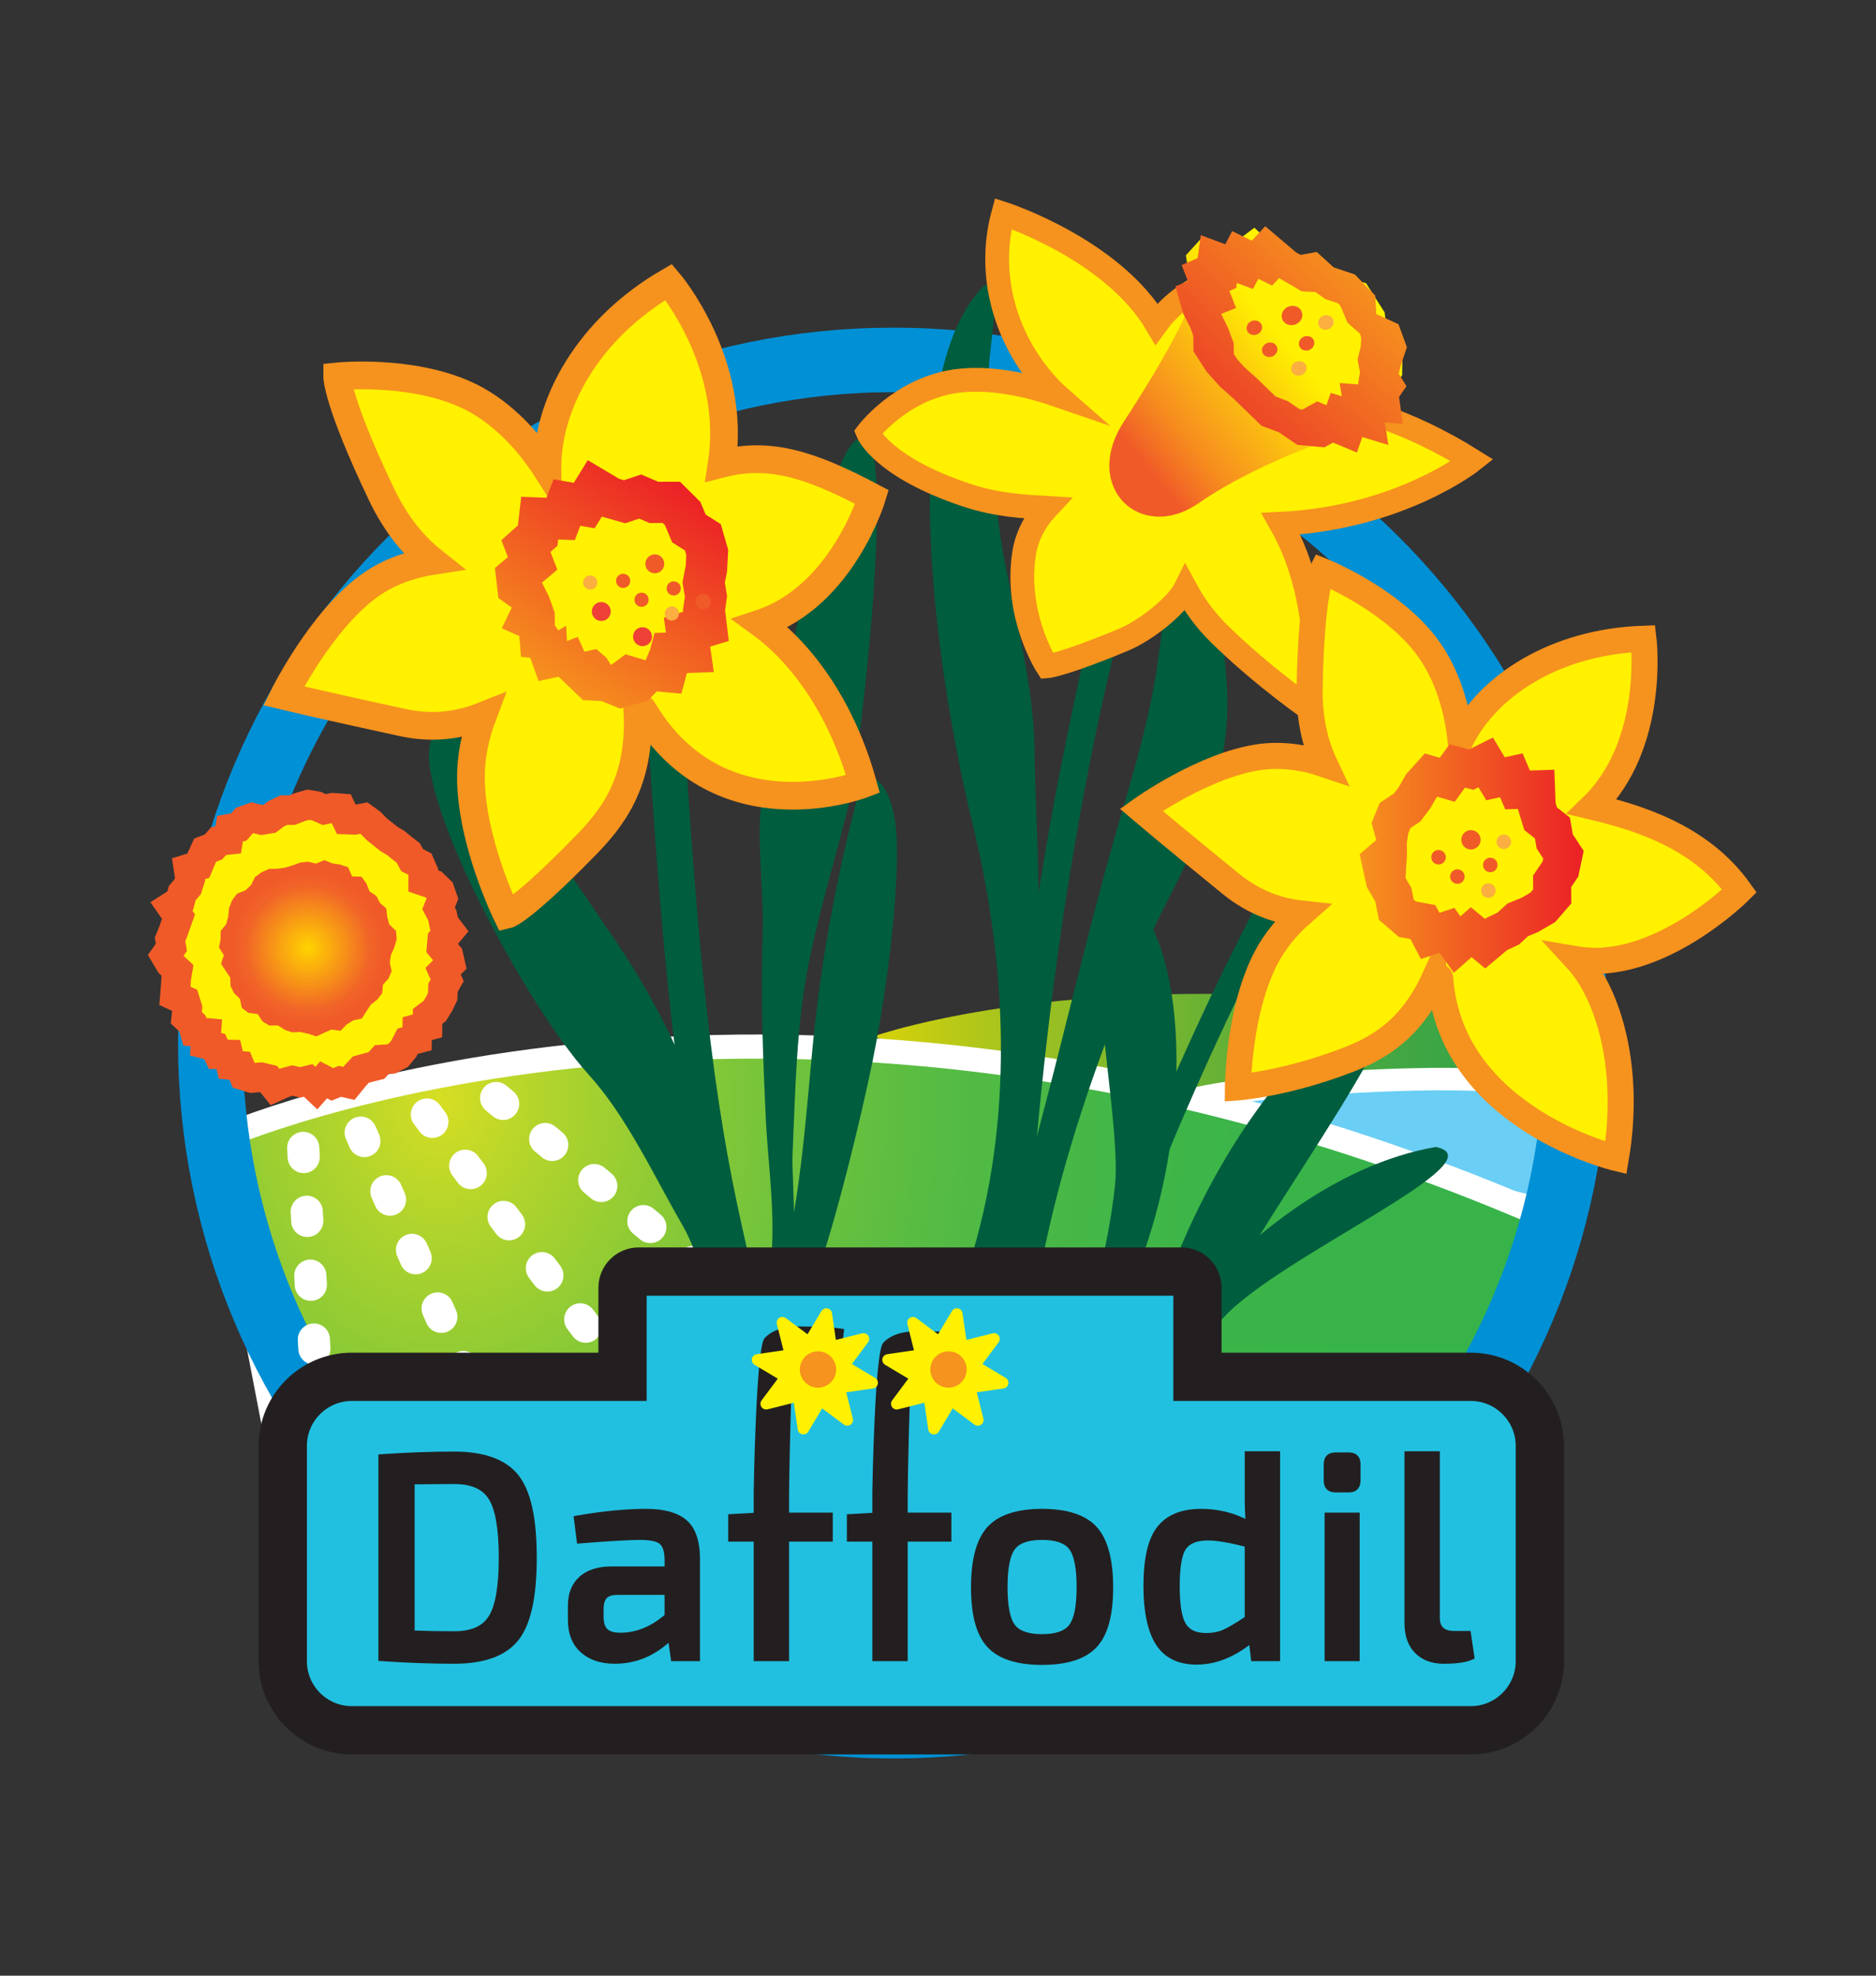 <?xml version="1.0" encoding="utf-8"?>
<!-- Generator: Adobe Illustrator 15.0.0, SVG Export Plug-In . SVG Version: 6.00 Build 0)  -->
<!DOCTYPE svg PUBLIC "-//W3C//DTD SVG 1.1//EN" "http://www.w3.org/Graphics/SVG/1.1/DTD/svg11.dtd">
<svg version="1.1" id="Layer_1" xmlns="http://www.w3.org/2000/svg" xmlns:xlink="http://www.w3.org/1999/xlink" x="0px" y="0px"
	 width="261.895px" height="275.789px" viewBox="0 0 261.895 275.789" enable-background="new 0 0 261.895 275.789"
	 xml:space="preserve">
<rect x="0" y="0" width="261.895" height="275.789" fill="#333333" stroke="none"/>
<g>
	<g>
		<defs>
			<path id="SVGID_1_" d="M57.655,135.555c0-43.764,35.478-79.243,79.244-79.243c43.771,0,79.251,35.479,79.251,79.243
				c0,43.762-35.479,79.242-79.251,79.242C93.133,214.797,57.655,179.316,57.655,135.555z"/>
		</defs>
		<clipPath id="SVGID_2_">
			<use xlink:href="#SVGID_1_"  overflow="visible"/>
		</clipPath>
		<g clip-path="url(#SVGID_2_)">
			
				<circle opacity="0.42" fill-rule="evenodd" clip-rule="evenodd" fill="none" stroke="#FFFFFF" stroke-width="1.204" stroke-linecap="round" cx="161.669" cy="67.39" r="4.341"/>
			
				<line fill="none" stroke="#97CDEF" stroke-width="1.415" stroke-linecap="round" x1="157.577" y1="63.764" x2="150.752" y2="56.257"/>
			
				<line fill="none" stroke="#97CDEF" stroke-width="1.415" stroke-linecap="round" x1="166.808" y1="66.892" x2="175.774" y2="65.641"/>
		</g>
	</g>
	<linearGradient id="SVGID_3_" gradientUnits="userSpaceOnUse" x1="121.783" y1="152.029" x2="211.987" y2="152.029">
		<stop  offset="0" style="stop-color:#EFE805"/>
		<stop  offset="0.17" style="stop-color:#C0DA17"/>
		<stop  offset="0.369" style="stop-color:#8FCC29"/>
		<stop  offset="0.557" style="stop-color:#69C137"/>
		<stop  offset="0.731" style="stop-color:#4DB942"/>
		<stop  offset="0.883" style="stop-color:#3DB548"/>
		<stop  offset="0.999" style="stop-color:#37B34A"/>
	</linearGradient>
	<path opacity="0.88" fill="url(#SVGID_3_)" d="M121.783,144.725c0,0,32.881-11.882,88.933-2.178
		c4.357,5.348-3.894,22.777-3.894,22.777L121.783,144.725z"/>
	<path fill="#6ACEF5" stroke="#FFFFFF" stroke-width="3.139" stroke-miterlimit="10" d="M170.823,152.633
		c5.795-0.859,24.525-2.52,36.9-1.846c4.364,0.24,11.112,0.99,11.112,0.99l-3.167,17.112l-55.646-13.524
		C160.023,155.365,165.028,153.494,170.823,152.633z"/>
	
		<radialGradient id="SVGID_4_" cx="61.6" cy="154.19" r="141.6" gradientTransform="matrix(1 0 0 1.2 0 -31.47)" gradientUnits="userSpaceOnUse">
		<stop  offset="0" style="stop-color:#D6DE23"/>
		<stop  offset="0.104" style="stop-color:#B1D42C"/>
		<stop  offset="0.23" style="stop-color:#8CCA35"/>
		<stop  offset="0.361" style="stop-color:#6DC23D"/>
		<stop  offset="0.498" style="stop-color:#55BB43"/>
		<stop  offset="0.643" style="stop-color:#44B747"/>
		<stop  offset="0.802" style="stop-color:#3AB449"/>
		<stop  offset="0.999" style="stop-color:#37B34A"/>
	</radialGradient>
	<path fill="url(#SVGID_4_)" stroke="#FFFFFF" stroke-width="3.369" stroke-miterlimit="10" d="M30.542,158.941
		c0,0,78.831-35.116,184.73,10.74l-11.225,28.234L40.049,208.373L30.542,158.941z"/>
	<g>
		<g>
			<path fill="#005D3E" d="M183.214,112.62c-7.113,11.551-13.134,23.862-18.665,36.229c-10.837,24.23-19.488,50.156-21.44,76.765
				c-0.076,1.039,2.401,3.016,2.404,2.977c1.95-26.582,10.628-52.299,21.355-76.529c5.48-12.38,11.557-24.687,18.664-36.229
				C186.037,115.012,183.27,112.529,183.214,112.62L183.214,112.62z"/>
		</g>
	</g>
	<g>
		<g>
			<path fill="#005D3E" d="M158.792,66.842c-4.864,12.034-7.634,25.104-10.203,37.768c-7.769,38.296-10.368,77.632-10.562,116.642
				c-0.012,2.381,3.903,1.872,3.914-0.385c0.191-38.421,2.811-77.015,10.275-114.756c1.885-9.525,4.117-18.996,6.886-28.304
				c0.736-2.475,1.521-4.936,2.373-7.373c0.205-0.586,0.97-2.612,0.79-2.168C163.208,65.931,159.652,64.716,158.792,66.842
				L158.792,66.842z"/>
		</g>
	</g>
	<path fill="none" stroke="#0090D5" stroke-width="9.01" stroke-miterlimit="10" d="M29.36,145.6
		c0-52.668,42.693-95.361,95.354-95.361c52.666,0,95.356,42.693,95.356,95.361c0,52.664-42.69,95.357-95.356,95.357
		C72.052,240.957,29.36,198.264,29.36,145.6z"/>
	<g>
		<g>
			<g>
				<polygon fill="#FFF100" points="61.649,132.244 62.599,133.385 62.864,134.564 61.858,135.568 62.426,136.846 61.842,137.883 
					61.8,139.084 61.3,140.135 60.689,141.122 59.694,141.876 59.676,143.206 58.249,143.587 58.219,145.004 56.903,145.349 
					56.363,146.395 55.63,147.28 54.607,147.817 53.311,147.901 52.539,148.741 51.438,149.015 50.376,149.309 49.549,150.193 
					48.701,151.234 47.448,150.943 46.389,151.37 45.179,150.733 44.16,151.889 43.016,150.813 41.918,151.086 40.841,150.833 
					39.682,151.141 38.395,151.727 37.508,150.633 36.416,150.369 35.147,150.478 34.028,150.134 33.471,148.771 32.217,148.659 
					31.878,147.202 30.484,147.175 29.961,146.079 28.693,145.754 28.802,144.168 27.192,144.022 26.861,142.867 26.007,142.062 
					26.159,140.708 25.829,139.656 24.42,139.012 24.521,137.782 24.597,136.611 24.784,135.461 23.759,134.496 23.107,133.404 
					23.924,132.244 23.742,131.121 24.18,130.041 24.55,128.986 24.918,127.952 23.926,126.526 25.156,125.741 25.446,124.662 
					26.196,123.794 26.539,122.728 26.318,121.258 27.695,120.834 28.142,119.761 28.639,118.677 29.794,118.226 30.549,117.384 
					31.851,117.242 32.113,115.665 33.321,115.448 34.124,114.536 35.209,114.144 36.545,114.463 37.638,114.28 38.588,113.565 
					39.636,113.082 40.775,113.084 41.875,112.66 43.016,112.329 44.165,112.52 45.265,113.007 46.453,112.759 47.615,112.843 
					48.361,114.399 49.498,114.442 50.804,114.197 51.745,114.871 52.56,115.717 53.429,116.415 54.293,117.101 55.245,117.673 
					56.104,118.375 56.995,119.059 57.533,120.066 58.625,120.626 59.086,121.677 59.081,122.972 60.515,123.457 61.396,124.316 
					61.776,125.417 61.224,126.792 61.754,127.803 61.977,128.9 62.762,129.936 61.743,131.152 				"/>
				<polygon fill="none" stroke="#F05A28" stroke-width="4.131" stroke-miterlimit="10" points="61.649,132.244 62.599,133.385 
					62.864,134.564 61.858,135.568 62.426,136.846 61.842,137.883 61.8,139.084 61.3,140.135 60.689,141.122 59.694,141.876 
					59.676,143.206 58.249,143.587 58.219,145.004 56.903,145.349 56.363,146.395 55.63,147.28 54.607,147.817 53.311,147.901 
					52.539,148.741 51.438,149.015 50.376,149.309 49.549,150.193 48.701,151.234 47.448,150.943 46.389,151.37 45.179,150.733 
					44.16,151.889 43.016,150.813 41.918,151.086 40.841,150.833 39.682,151.141 38.395,151.727 37.508,150.633 36.416,150.369 
					35.147,150.478 34.028,150.134 33.471,148.771 32.217,148.659 31.878,147.202 30.484,147.175 29.961,146.079 28.693,145.754 
					28.802,144.168 27.192,144.022 26.861,142.867 26.007,142.062 26.159,140.708 25.829,139.656 24.42,139.012 24.521,137.782 
					24.597,136.611 24.784,135.461 23.759,134.496 23.107,133.404 23.924,132.244 23.742,131.121 24.18,130.041 24.55,128.986 
					24.918,127.952 23.926,126.526 25.156,125.741 25.446,124.662 26.196,123.794 26.539,122.728 26.318,121.258 27.695,120.834 
					28.142,119.761 28.639,118.677 29.794,118.226 30.549,117.384 31.851,117.242 32.113,115.665 33.321,115.448 34.124,114.536 
					35.209,114.144 36.545,114.463 37.638,114.28 38.588,113.565 39.636,113.082 40.775,113.084 41.875,112.66 43.016,112.329 
					44.165,112.52 45.265,113.007 46.453,112.759 47.615,112.843 48.361,114.399 49.498,114.442 50.804,114.197 51.745,114.871 
					52.56,115.717 53.429,116.415 54.293,117.101 55.245,117.673 56.104,118.375 56.995,119.059 57.533,120.066 58.625,120.626 
					59.086,121.677 59.081,122.972 60.515,123.457 61.396,124.316 61.776,125.417 61.224,126.792 61.754,127.803 61.977,128.9 
					62.762,129.936 61.743,131.152 				"/>
			</g>
			<g>
				<radialGradient id="SVGID_5_" cx="42.975" cy="132.369" r="12.354" gradientUnits="userSpaceOnUse">
					<stop  offset="0" style="stop-color:#FFD300"/>
					<stop  offset="0.699" style="stop-color:#F16528"/>
					<stop  offset="0.859" style="stop-color:#F05A28"/>
				</radialGradient>
				<polygon fill="url(#SVGID_5_)" points="55.052,132.244 54.569,133.316 54.414,134.376 54.675,135.562 54.236,136.591 
					53.465,137.447 53.35,138.644 52.667,139.534 51.776,140.231 51.152,141.17 50.514,142.174 49.321,142.428 48.378,143.013 
					47.528,143.89 46.278,143.708 45.245,144.163 44.168,144.672 43.016,144.295 41.921,144.051 40.799,144.103 39.741,143.751 
					38.796,143.137 37.584,143.151 36.625,142.563 35.986,141.554 34.678,141.389 33.759,140.682 33.497,139.431 32.684,138.64 
					32.182,137.638 32.143,136.457 31.507,135.52 30.857,134.518 31.252,133.335 30.57,132.244 30.799,131.112 30.801,129.96 
					31.581,128.99 31.869,127.925 31.979,126.747 32.402,125.671 33.089,124.746 34.278,124.277 35.067,123.522 35.603,122.426 
					36.523,121.756 37.563,121.292 38.762,121.265 39.844,121.098 40.874,120.794 41.918,120.405 43.016,120.286 44.101,120.546 
					45.293,120.066 46.356,120.508 47.494,120.687 48.588,121.059 49.154,122.333 50.47,122.376 51.154,123.32 51.587,124.433 
					52.534,125.059 53.05,126.034 53.925,126.812 54.059,127.966 54.334,129.024 55.282,129.951 55.381,131.098 				"/>
			</g>
		</g>
	</g>
	<path fill="none" stroke="#FFFFFF" stroke-width="2.246" stroke-miterlimit="10" stroke-dasharray="2.246,4.492" d="
		M50.878,182.357"/>
	
		<line fill="none" stroke="#FFFFFF" stroke-width="4.492" stroke-linecap="round" stroke-linejoin="round" stroke-miterlimit="10" stroke-dasharray="1.276,7.654" x1="59.594" y1="155.576" x2="84.192" y2="188.43"/>
	
		<line fill="none" stroke="#FFFFFF" stroke-width="4.492" stroke-linecap="round" stroke-linejoin="round" stroke-miterlimit="10" stroke-dasharray="1.276,7.654" x1="50.358" y1="158.104" x2="68.462" y2="199.482"/>
	
		<line fill="none" stroke="#FFFFFF" stroke-width="4.492" stroke-linecap="round" stroke-linejoin="round" stroke-miterlimit="10" stroke-dasharray="1.276,7.654" x1="42.328" y1="160.234" x2="44.665" y2="202.181"/>
	
		<line fill="none" stroke="#FFFFFF" stroke-width="4.492" stroke-linecap="round" stroke-linejoin="round" stroke-miterlimit="10" stroke-dasharray="1.276,7.654" x1="69.26" y1="153.274" x2="109.804" y2="187.174"/>
	<circle fill-rule="evenodd" clip-rule="evenodd" fill="#F05A28" cx="191.372" cy="98.248" r="1.481"/>
	<path fill="#005D3E" d="M101.632,189.768c5.055-9.065-0.74-27.238-4.279-36.477c-2.99-7.815-6.966-15.526-11.738-22.442
		c-4.68-6.788-20.15-30.624-24.231-28.833c-6.78,2.952,11.01,37.208,20.827,48.027c5.3,5.841,9.108,14.149,13.09,21.038
		c3.682,6.366,4.294,16.662,8.429,22.246"/>
	<path fill="#005D3E" d="M135.315,176.443c6.287-19.818,5.314-41.484,0.501-61.254c-5.717-23.473-10.731-63.156,1.62-75.371
		c2.704-0.726,0.619,8.432,0.605,11.968c-0.026,6.565,0.473,12.921,1.127,19.227c1.154,11.155,5.098,22.316,5.248,33.468
		c0.146,10.825,1.347,26.289,0.081,37.34c-1.454,12.678,0,23.9-4.489,34.859"/>
	<path fill="#005D3E" d="M107.566,176.445c0.8-6.412-0.377-14.088-0.67-20.502c-0.38-8.367-0.728-16.812-0.435-25.179
		c0.266-7.572-1.435-16.162,0.658-23.335c1.359-4.654,8.195-46.946,13.193-46.195c5.037-1.279-0.303,44.794-1.826,51.07
		c-1.761,7.266-3.979,14.278-5.528,21.878c-1.785,8.759-1.898,17.629-2.306,26.639c-0.213,4.743,1.38,16.088-1.97,19.199
		c-0.515-1.114-0.815-2.328-0.72-3.559"/>
	<path fill="#005D3E" d="M104.016,195.477c0.925-8.25,8.034-11.66,10.638-19.457c2.47-7.398,5.542-20.032,7.129-27.73
		c1.487-7.205,2.951-17.529,3.301-24.953c0.18-3.768,0.99-14.152-4.503-15.397c-3.497,12.888-5.923,25.277-7.176,38.574
		c-0.792,8.393-1.35,16.207-2.917,24.719c-0.826,4.498-2.051,8.448-3.625,12.725c-1.628,4.427-5.237,9.56-5.363,14.205
		c0.581-3.867,8.168-14.629,11.155-16.807"/>
	<g>
		<g>
			<path fill="#005D3E" d="M89.792,93.518c1.605,21.583,2.682,43.364,6.132,64.756c2.998,18.584,8.432,36.712,13.481,54.812
				c0.798,2.86,5.609,1.163,4.812-1.697c-4.941-17.712-10.248-35.44-13.25-53.611c-3.53-21.367-4.529-43.188-6.133-64.756
				C94.606,89.957,89.575,90.61,89.792,93.518L89.792,93.518z"/>
		</g>
	</g>
	<path fill="#005D3E" d="M140.933,189.355c-3.3-5.316,1.318-21.127,5.103-35.598c2.86-10.938,5.357-21.5,8.322-32.415
		c2.728-10.055,6.184-19.962,7.437-30.155c1.159-9.417,3.177-18.835,5.458-27.654c0.225,10.781,3.507,21.868,4.049,32.77
		c0.537,10.8-3.632,20.388-8.494,29.785c-8.328,16.1-18.971,46.398-18.971,64.851"/>
	<g>
		<path fill="#FFF100" stroke="#F6921E" stroke-width="3.868" stroke-miterlimit="10" d="M121.741,69.379
			c-8.743-4.638-14.401-6.335-20.987-4.646c2.18-14.162-7.399-25.375-7.399-25.375C82.09,45.885,76.349,56.383,76.422,65.452
			c0,0.073,0.004,0.146,0.005,0.219c-3.211-5.029-7.191-8.665-11.299-10.549c-7.905-3.624-18.062-2.581-18.062-2.581
			s-0.021,3.463,6.181,16.447c1.973,4.129,4.425,7.156,7.149,9.313c-3.426,0.532-6.446,1.728-8.859,3.477
			C44.752,86.693,39.601,97.14,39.601,97.14s4.882,1.175,16.648,3.727c4.308,0.934,8.017,0.318,11.127-0.92
			c-1.055,2.792-1.607,5.61-1.631,8.311c-0.088,9.06,5.023,19.435,5.023,19.435s1.984-0.445,10.94-9.622
			c3.684-3.773,7.73-8.729,7.291-18.524c0.494,0.845,0.236-1.357,0.811-0.391c10.717,17.95,30.665,10.303,30.665,10.303
			c-2.863-10.338-8.304-18.09-14.294-22.443C117.584,83.233,121.741,69.379,121.741,69.379z"/>
		<g>
			
				<linearGradient id="SVGID_6_" gradientUnits="userSpaceOnUse" x1="86.334" y1="66.023" x2="120.424" y2="66.023" gradientTransform="matrix(0.547 -0.837 0.837 0.547 -25.793 132.173)">
				<stop  offset="0" style="stop-color:#F6921E"/>
				<stop  offset="1" style="stop-color:#EB2026"/>
			</linearGradient>
			<path fill="url(#SVGID_6_)" d="M99.651,93.812l-3.752,0.136l-0.776,2.883l-3.438-0.313l-1.251,1.29l-3.881,1.103l-2.616-1.059
				l-2.553-0.123l-3.398-3.265l-2.803,0.603l-1.167-3.258l-1.284-0.121l-0.233-2.897l-2.452-1.086l1.401-2.896l-1.869-1.328
				l-0.49-4.187l1.811-1.523l-0.909-2.364l2.305-2.052l0.472-4.009l3.522,0.139l0.991-2.579l2.823,0.491l1.947-3.16l4.395,2.611
				l0.667,0.182l2.393-0.799l2.371,1.022l3.054-0.004l2.836,2.813l0.749,1.772l2.106,1.33l1.04,3.595l-0.17,3.081l-0.301,1.516
				l0.311,1.845l-0.281,2l0.523,4.268l-2.602,0.795L99.651,93.812z M92.671,86.221l2.706-0.828l-0.032-0.243l0.264-1.872
				l-0.336-2.006l0.459-2.325L95.8,77.44l-0.173-0.6l-1.789-1.129l-1.007-2.394l-0.316-0.313l-1.854,0.003l-1.424-0.616
				l-1.956,0.653l-3.269-0.931l-1.004,1.631l-1.993-0.348l-0.767,1.998l-2.322-0.09l-0.103,0.871l-0.977,0.87L77.8,79.52
				l-2.146,1.807l0.004,0.017l0.972,1.923l0.809,2.255l0.017,1.788l0.481,0.686l1.102-0.652l0.106,2.146l1.501-0.584l0.949,2.069
				l1.645-0.374l1.401,1.208l0.66,1.021l2.019-1.492l2.809,0.832l0.631-1.513l0.618-2.298l1.595-0.059L92.671,86.221z"/>
		</g>
	</g>
	<circle fill="#F05A28" cx="98.148" cy="83.987" r="1.073"/>
	<path fill="#005D3E" d="M162.576,221.422c-13.32-18.197,4.068-66.632,29.848-83.282c9.608-2.319-16.902,32.523-22.176,44.124
		c-4.552,10.012-9.326,15.595-8.274,39.817"/>
	<path fill="#005D3E" d="M151.388,225.129c-6.919-22.56,21.643-60.361,49.065-65.021c9.17,1.881-21.807,15.214-29.631,23.801
		c-6.756,7.411-22.057,32.453-20.15,41.58"/>
	<path fill="#005D3E" d="M140.934,199.66c25.083-13.579,28.688-64.65,16.694-74.513c-9.013-3.271-0.849,29.812-1.969,40.341
		c-0.968,9.09-5.03,28.859-14.46,34.813"/>
	<g>
		<circle fill="#F05A28" cx="91.414" cy="78.705" r="1.32"/>
		<circle fill="#F05A28" cx="94.054" cy="82.139" r="0.989"/>
		<circle fill="#F05A28" cx="86.991" cy="81.082" r="0.989"/>
		<circle fill="#F05A28" cx="89.565" cy="83.722" r="0.989"/>
		<circle fill="#FAAF40" cx="82.395" cy="81.31" r="0.99"/>
		<circle fill="#FAAF40" cx="93.791" cy="85.637" r="0.99"/>
	</g>
	<circle fill="#EE4036" cx="89.697" cy="88.873" r="1.32"/>
	<circle fill="#EE4036" cx="83.94" cy="85.36" r="1.32"/>
	<path fill="#21C0E0" stroke="#231F20" stroke-width="6.737" stroke-miterlimit="10" d="M205.339,192.189h-38.173v-12.447
		c0-1.234-1.009-2.246-2.244-2.246H89.152c-1.236,0-2.245,1.012-2.245,2.246v12.447H49.101c-5.296,0-9.626,4.331-9.626,9.625v30.088
		c0,5.293,4.33,9.623,9.626,9.623h156.238c5.292,0,9.626-4.33,9.626-9.623v-30.088C214.965,196.521,210.631,192.189,205.339,192.189
		z"/>
	<g>
		<path fill="#231F20" d="M63.396,232.242c-3.163,0-6.559-0.123-10.094-0.365l-0.476-0.031V203.02l0.476-0.031
			c3.54-0.243,6.936-0.366,10.094-0.366c4.239,0,7.261,1.112,8.985,3.306c1.717,2.186,2.552,5.949,2.552,11.504
			c0,5.559-0.835,9.32-2.553,11.505C70.657,231.131,67.635,232.242,63.396,232.242z M57.887,227.607
			c1.614,0.066,3.465,0.1,5.509,0.1c2.364,0,3.947-0.688,4.839-2.104c0.926-1.469,1.395-4.221,1.395-8.172
			c0-3.949-0.469-6.699-1.395-8.17c-0.892-1.418-2.475-2.104-4.839-2.104c-0.808,0-1.876,0.007-3.208,0.021
			c-0.982,0.01-1.75,0.016-2.302,0.02V227.607z"/>
		<path fill="#231F20" d="M85.814,232.242c-1.951,0-3.539-0.531-4.722-1.583c-1.2-1.067-1.808-2.581-1.808-4.502v-2.06
			c0-1.707,0.548-3.059,1.626-4.018c1.062-0.943,2.562-1.422,4.459-1.422h7.407v-1.024c-0.022-1.04-0.248-1.758-0.669-2.116
			c-0.303-0.257-1.025-0.562-2.739-0.562c-1.457,0-4.257,0.162-8.321,0.481l-0.485,0.038l-0.488-3.834l0.48-0.084
			c3.562-0.62,6.812-0.937,9.663-0.937c2.512,0,4.404,0.53,5.625,1.579c1.244,1.066,1.875,2.895,1.875,5.435v14.245h-4.023
			l-0.366-2.566C91.137,231.258,88.615,232.242,85.814,232.242z M86.105,222.629c-0.702,0.023-1.185,0.188-1.435,0.484
			c-0.271,0.321-0.407,0.829-0.407,1.51v1.051c0,0.817,0.177,1.399,0.525,1.729c0.358,0.337,0.974,0.508,1.832,0.508
			c2.142,0,4.211-0.832,6.155-2.472v-2.81H86.105z"/>
		<path fill="#231F20" d="M105.218,231.879v-16.684h-3.555v-3.819l3.555-0.202v-2.951c0-0.197,0.327-20.155,1.51-21.426
			c1.013-1.087,2.646-1.637,4.859-1.637c2.538,0,4.479,0.096,5.77,0.288l0.487,0.071l-0.428,3.854h-4.457
			c-1.01,0-1.73,0.164-2.144,0.487c-0.393,1.544-0.658,16.72-0.658,18.807v2.478h6.102v4.051h-6.102v16.684H105.218z"/>
		<path fill="#231F20" d="M121.78,231.879v-16.684h-3.555v-3.819l3.555-0.202v-2.951c0-0.191,0.327-19.5,1.509-20.772
			c1.012-1.087,2.647-1.636,4.857-1.636c2.54,0,4.48,0.098,5.771,0.289l0.488,0.072l-0.43,3.852h-4.456
			c-1.012,0-1.732,0.164-2.146,0.488c-0.392,1.51-0.657,16.143-0.657,18.151v2.478h6.101v4.051h-6.101v16.684H121.78z"/>
		<path fill="#231F20" d="M145.475,232.404c-3.553,0-6.126-0.846-7.646-2.51c-1.531-1.674-2.274-4.402-2.274-8.341
			c0-3.884,0.765-6.702,2.271-8.38c1.522-1.694,4.096-2.554,7.65-2.554c3.557,0,6.129,0.859,7.652,2.554
			c1.506,1.676,2.271,4.495,2.271,8.38c0,3.94-0.743,6.669-2.274,8.341C151.603,231.559,149.03,232.404,145.475,232.404z
			 M145.475,214.955c-1.869,0-3.143,0.434-3.791,1.291c-0.685,0.9-1.029,2.687-1.029,5.308c0,2.593,0.345,4.364,1.029,5.265
			c0.646,0.857,1.922,1.292,3.791,1.292c1.87,0,3.146-0.435,3.795-1.29c0.682-0.902,1.028-2.674,1.028-5.267
			c0-2.621-0.347-4.407-1.028-5.308C148.621,215.389,147.345,214.955,145.475,214.955z"/>
		<path fill="#231F20" d="M167.049,232.364c-2.601,0-4.518-0.958-5.705-2.845c-1.137-1.811-1.715-4.531-1.715-8.088
			c0-3.924,0.631-6.637,1.926-8.293c1.309-1.67,3.359-2.519,6.098-2.519c2.225,0,4.307,0.472,6.205,1.399
			c-0.059-0.924-0.091-1.926-0.091-2.988v-6.449h4.939v29.297h-4.032l-0.27-2.244C172.016,231.447,169.545,232.364,167.049,232.364z
			 M168.621,215.033c-1.483,0-2.512,0.396-3.055,1.177c-0.582,0.837-0.875,2.581-0.875,5.183c0,2.609,0.291,4.393,0.868,5.299
			c0.538,0.848,1.46,1.259,2.821,1.259c0.916,0,1.734-0.161,2.433-0.479s1.69-0.906,2.953-1.748v-9.834
			C171.554,215.32,169.824,215.033,168.621,215.033z"/>
		<path fill="#231F20" d="M184.918,231.879v-20.734h4.897v20.734H184.918z M186.436,208.328c-1.043,0-1.641-0.613-1.641-1.683
			v-2.261c0-1.042,0.598-1.64,1.641-1.64h1.859c1.043,0,1.641,0.598,1.641,1.64v2.261c0,1.069-0.598,1.683-1.641,1.683H186.436z"/>
		<path fill="#231F20" d="M201.543,232.242c-1.668,0-3.014-0.506-3.998-1.506c-0.981-0.994-1.479-2.399-1.479-4.175v-23.979h4.936
			v23.092c-0.021,0.707,0.127,1.195,0.453,1.512c0.328,0.32,0.86,0.48,1.582,0.48h2.26l0.565,3.85l-0.353,0.158
			C204.652,232.057,203.354,232.242,201.543,232.242z"/>
	</g>
	<g>
		
			<polygon fill="#FFF100" stroke="#FFF100" stroke-width="1.597" stroke-linecap="round" stroke-linejoin="round" stroke-miterlimit="10" points="
			109.227,184.629 112.964,187.418 115.358,183.418 116.028,188.03 120.549,186.895 117.761,190.632 121.762,193.024 
			117.148,193.693 118.284,198.217 114.549,195.43 112.155,199.43 111.486,194.815 106.963,195.953 109.75,192.216 105.75,189.823 
			110.364,189.152 		"/>
		<path fill="#F6921E" d="M111.657,191.168c0-1.398,1.136-2.537,2.537-2.537c1.4,0,2.534,1.139,2.534,2.537
			c0,1.4-1.134,2.537-2.534,2.537C112.793,193.705,111.657,192.568,111.657,191.168z"/>
	</g>
	<g>
		
			<polygon fill="#FFF100" stroke="#FFF100" stroke-width="1.597" stroke-linecap="round" stroke-linejoin="round" stroke-miterlimit="10" points="
			127.449,184.629 131.185,187.418 133.58,183.418 134.251,188.03 138.774,186.895 135.985,190.632 139.985,193.024 
			135.373,193.693 136.508,198.217 132.77,195.43 130.378,199.43 129.706,194.815 125.185,195.953 127.973,192.216 123.971,189.823 
			128.585,189.152 		"/>
		<path fill="#F6921E" d="M129.88,191.168c0-1.398,1.135-2.537,2.536-2.537c1.402,0,2.536,1.139,2.536,2.537
			c0,1.4-1.134,2.537-2.536,2.537C131.015,193.705,129.88,192.568,129.88,191.168z"/>
	</g>
	<g>
		<path fill="#FFF100" stroke="#F6921E" stroke-width="3.32" stroke-miterlimit="10" d="M178.684,36.919
			c-8.719,0.895-14.254,4.141-17.241,8.275c-6.198-10.474-21.388-15.372-21.388-15.372c-2.6,9.508,1.027,19.145,7.329,25.171
			c0.056,0.046,0.106,0.096,0.159,0.143c-5.494-1.894-10.517-2.505-14.407-1.887c-7.488,1.187-11.992,7.122-11.992,7.122
			s1.919,4.789,13.763,8.741c4.312,1.437,8.037,1.587,11.245,1.784c-1.793,1.921-2.837,4.103-3.188,6.372
			c-1.347,8.721,3.226,15.737,3.226,15.737s2.143-0.164,10.635-3.694c3.315-1.379,7.565-4.89,8.671-7.138
			c1.262,2.347,2.86,4.482,4.707,6.299c6.199,6.091,13.088,10.811,13.088,10.811s2.141-14.554-4.467-26.172
			c16.678-0.817,26.724-8.834,26.724-8.834c-8.942-5.6-17.724-8.293-24.504-8.465C185.623,48.076,178.684,36.919,178.684,36.919z"/>
		<g>
			
				<linearGradient id="SVGID_7_" gradientUnits="userSpaceOnUse" x1="167.315" y1="253.626" x2="199.172" y2="216.359" gradientTransform="matrix(0.983 0.182 -0.182 0.983 40.562 -216.002)">
				<stop  offset="0" style="stop-color:#F05A28"/>
				<stop  offset="0.044" style="stop-color:#F26B25"/>
				<stop  offset="0.143" style="stop-color:#F68D1E"/>
				<stop  offset="0.196" style="stop-color:#F89A1C"/>
				<stop  offset="0.534" style="stop-color:#FFF100"/>
			</linearGradient>
			<path fill="url(#SVGID_7_)" d="M184.045,36.547l-3.43,0.066l-0.8-0.43l-4.7-4.398l-3.779,2.841l-3.48-1.512l-2.305,2.524
				l0.932,6.012c-0.076,0.126-0.154,0.25-0.204,0.388c-0.796,2.25-3.108,7.173-9.389,16.826
				c-5.946,9.134,2.337,16.968,10.421,11.384c8.762-6.052,22.379-10.758,25.741-10.538c-2.966-2.588,0.204-4.054,0.204-4.054
				l2.488-3.274l0.059-4.344l-2.226-2.195l-0.274-2.222l-2.596-4.091l-3.982-1.04"/>
			<g>
				<g>
					
						<linearGradient id="SVGID_8_" gradientUnits="userSpaceOnUse" x1="275.089" y1="-306.762" x2="253.039" y2="-296.187" gradientTransform="matrix(0.936 -0.352 0.352 0.936 40.276 421.81)">
						<stop  offset="0" style="stop-color:#F6921E"/>
						<stop  offset="1" style="stop-color:#ED4926"/>
					</linearGradient>
					<path fill="url(#SVGID_8_)" d="M193.821,62.114l-3.646-1.113l-0.742,2.164l-3.34-1.386l-1.211,0.667l-3.765-0.343l-2.542-1.742
						l-2.479-0.938l-3.948-3.833l-1.793-1.58l-1.907-2.114l-1.835-2.861l-0.03-2.182l-0.406-1.109l-0.996-1.968l-1.084-3.816
						l1.752-0.683l-0.888-2.277l2.23-0.966l0.444-3.205l3.423,1.269l0.951-1.838l2.744,1.337l1.879-2.015l4.276,3.625l0.648,0.371
						l2.267-0.404l2.358,2.146l2.966,0.997l2.839,2.95l0.147,2.571l3.103,1.421l1.169,3.205l-0.849,2.544l-0.285,1.173l1.076,1.722
						l-1.037,1.507l0.523,3.749l-2.523-0.186L193.821,62.114z M187.018,53.47l2.624,0.192l-0.03-0.213l0.25-1.482l-0.334-1.79
						l0.438-1.798l0.062-1.24l-0.171-0.562l-1.74-1.53l-0.984-2.333l-0.309-0.367l-1.801-0.603l-1.383-0.981l-1.898-0.093
						l-3.175-1.849l-0.974,1.038l-1.932-0.942l-0.738,1.424l-2.26-0.837l-0.093,0.698l-0.947,0.409l0.935,2.385l-2.079,0.812
						l0.005,0.017l0.949,1.929l0.795,2.154l0.018,1.501l0.471,0.734l1.072,1.191l1.564,1.375l2.727,2.646l1.721,0.652l1.623,1.113
						l0.42,0.038l2.041-1.13l1.292,0.537l0.591-1.725l1.551,0.473L187.018,53.47z"/>
				</g>
				<g>
					<path fill="#F05A28" d="M181.778,44.248c-0.166,0.737-0.934,1.243-1.709,1.128c-0.779-0.114-1.276-0.804-1.109-1.541
						c0.164-0.738,0.932-1.242,1.709-1.129C181.447,42.821,181.943,43.511,181.778,44.248z"/>
					<path fill="#F05A28" d="M183.459,48.081c-0.123,0.552-0.697,0.932-1.281,0.846c-0.582-0.085-0.953-0.602-0.83-1.155
						c0.125-0.553,0.698-0.932,1.281-0.847C183.213,47.011,183.584,47.529,183.459,48.081z"/>
					<path fill="#F05A28" d="M176.16,45.907c-0.123,0.552-0.699,0.93-1.279,0.845c-0.585-0.086-0.956-0.603-0.831-1.157
						c0.124-0.552,0.698-0.93,1.281-0.844C175.914,44.837,176.285,45.353,176.16,45.907z"/>
					<path fill="#F05A28" d="M178.307,48.979c-0.126,0.552-0.699,0.931-1.281,0.845s-0.954-0.603-0.83-1.155
						c0.125-0.554,0.698-0.932,1.282-0.847C178.061,47.908,178.432,48.425,178.307,48.979z"/>
					<path fill="#FAAF40" d="M186.156,45.165c-0.125,0.554-0.698,0.933-1.283,0.848c-0.582-0.085-0.957-0.604-0.832-1.157
						c0.125-0.552,0.699-0.93,1.283-0.845C185.906,44.096,186.281,44.614,186.156,45.165z"/>
					<path fill="#FAAF40" d="M182.38,51.577c-0.125,0.552-0.696,0.932-1.283,0.846c-0.58-0.085-0.952-0.603-0.828-1.156
						c0.125-0.553,0.7-0.931,1.282-0.846C182.134,50.507,182.505,51.025,182.38,51.577z"/>
				</g>
			</g>
		</g>
	</g>
	<g>
		<path fill="#FFF100" stroke="#F6921E" stroke-width="3.634" stroke-miterlimit="10" d="M242.84,124.366
			c-5.456-7.642-14.275-10.264-20.58-11.764c8.987-8.68,7.175-23.444,7.175-23.444c-12.329,0.422-21.654,6.526-25.437,14.003
			c-0.032,0.062-0.059,0.124-0.088,0.185c-0.593-5.538-2.432-10.266-5.119-13.614c-5.172-6.44-14.234-10.036-14.234-10.036
			s-1.486,2.835-1.729,16.213c-0.076,4.256,0.721,7.815,2.12,10.782c-3.134-1.067-6.205-1.408-8.997-1.03
			c-7.842,1.062-16.643,7.381-16.643,7.381s3.645,3.106,12.553,10.358c3.259,2.655,6.667,3.777,9.833,4.121
			c-2.079,1.83-3.742,3.902-4.909,6.109c-3.915,7.4-3.975,18.158-3.975,18.158s5.77-0.432,13.364-3.105
			c4.673-1.644,10.261-3.779,14.042-12.013c0.062,0.911,0.775-1.012,0.854,0.034c1.487,19.436,24.515,24.928,24.515,24.928
			c2.071-12.191-0.919-22.773-5.472-27.722C231.397,135.804,242.84,124.366,242.84,124.366z"/>
		<g>
			<linearGradient id="SVGID_9_" gradientUnits="userSpaceOnUse" x1="189.809" y1="119.37" x2="221.089" y2="119.37">
				<stop  offset="0" style="stop-color:#F6921E"/>
				<stop  offset="1" style="stop-color:#EB2026"/>
			</linearGradient>
			<path fill="url(#SVGID_9_)" d="M202.955,135.79l-1.978-2.793l-2.61,0.866l-1.473-2.779l-1.619-0.303l-2.786-2.401l-0.487-2.527
				l-1.178-2.008l-1.016-4.601l2.325-1.991l-0.661-2.382l1.131-2.785l1.991-1.329l0.688-0.901l0.999-1.762l2.631-2.924l2.078,0.611
				l1.371-1.885l2.729,0.721l3.329-1.665l1.65,2.755l2.484-0.549l1.026,2.399l3.41-0.11l0.178,4.667l0.191,0.6l1.809,1.42
				l0.394,2.32l1.526,2.326l-0.755,3.582l-0.994,1.465l0.024,2.277l-2.255,2.606l-2.461,1.426l-1.32,0.537l-1.268,1.168
				l-1.682,0.794l-3.033,2.552l-1.91-1.58L202.955,135.79z M205.33,126.638l1.986,1.644l0.172-0.146l1.577-0.745l1.378-1.269
				l2.023-0.823l1.197-0.708l0.374-0.437l-0.02-1.932l1.343-1.975l0.085-0.401l-0.927-1.412l-0.235-1.396l-1.479-1.161l-0.911-2.958
				l-1.76,0.057l-0.724-1.694l-1.926,0.426l-1.088-1.817l-0.723,0.361l-1.158-0.304l-1.432,1.973l-2.465-0.722l-0.011,0.011
				l-0.999,1.712l-1.336,1.756l-1.372,0.913l-0.288,0.714l-0.215,1.343l0.018,1.734l-0.197,3.177l0.818,1.395l0.309,1.615
				l0.31,0.265l2.728,0.513l0.57,1.073l2.081-0.688l0.841,1.186L205.33,126.638z"/>
		</g>
		<g>
			<circle fill="#F05A28" cx="205.347" cy="117.229" r="1.349"/>
			<circle fill="#F05A28" cx="208.047" cy="120.739" r="1.012"/>
			<circle fill="#F05A28" cx="200.824" cy="119.659" r="1.012"/>
			<circle fill="#F05A28" cx="203.455" cy="122.36" r="1.012"/>
			<circle fill="#FAAF40" cx="209.936" cy="117.499" r="1.011"/>
			<path fill="#FAAF40" d="M208.789,124.315c0,0.561-0.453,1.014-1.012,1.014c-0.56,0-1.014-0.454-1.014-1.014
				c0-0.557,0.454-1.01,1.014-1.01C208.336,123.306,208.789,123.758,208.789,124.315z"/>
		</g>
	</g>
</g>
</svg>

